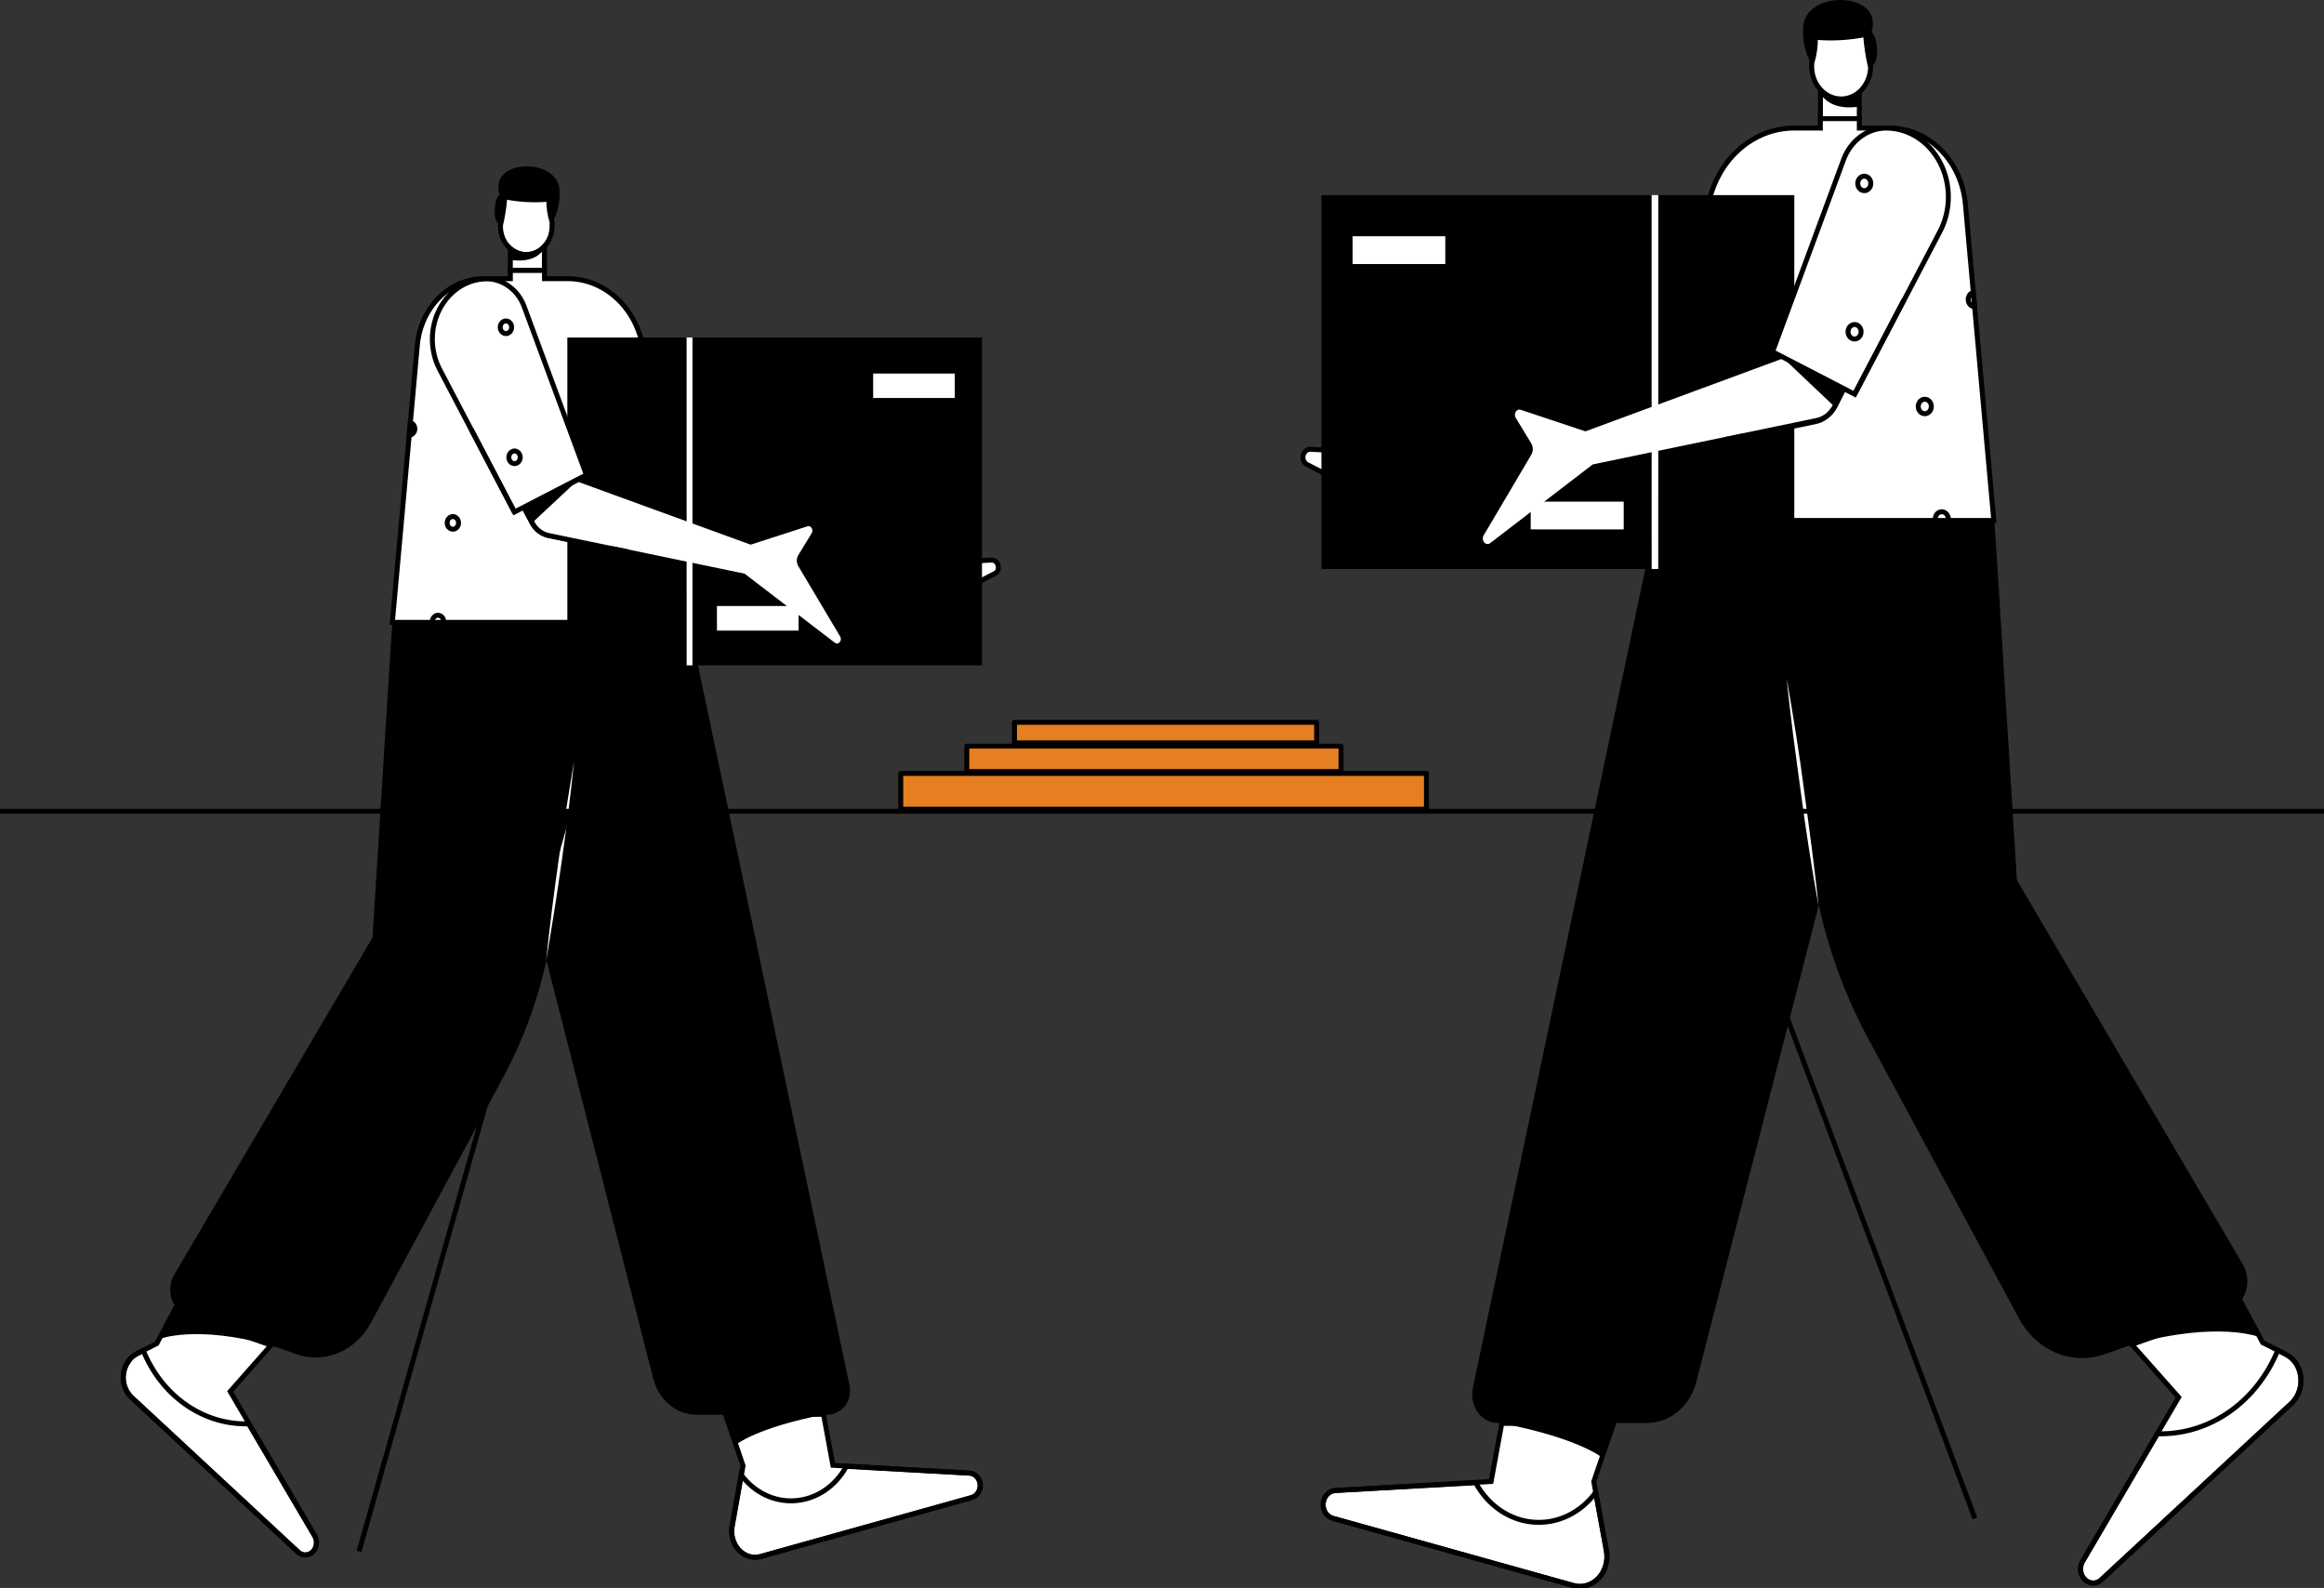 <svg width="202" height="138" viewBox="0 0 202 138" fill="none" xmlns="http://www.w3.org/2000/svg">
<rect x="0" y="0" width="202" height="138" fill="#333333" stroke="none"/>
<g id="Image">
<path id="Vector" d="M138.528 128.756L140.259 123.702H130.536L129.606 128.748L116.05 129.534C115.786 129.55 115.535 129.67 115.344 129.873C115.152 130.075 115.033 130.348 115.007 130.639C114.981 130.931 115.051 131.224 115.203 131.464C115.356 131.704 115.58 131.875 115.837 131.947L136.753 137.788C137.135 137.893 137.534 137.89 137.915 137.78C138.296 137.67 138.645 137.457 138.932 137.159C139.216 136.856 139.428 136.481 139.55 136.066C139.67 135.65 139.692 135.206 139.614 134.777L138.528 128.756ZM198.629 117.673L196.67 116.682L194.739 113.058C194.441 113.46 194.044 113.757 193.597 113.915L185.293 116.839L189.367 121.43L180.985 135.736C180.854 135.981 180.805 136.269 180.847 136.55C180.888 136.831 181.017 137.087 181.211 137.274C181.404 137.461 181.651 137.566 181.908 137.573C182.165 137.579 182.416 137.485 182.617 137.308L199.154 121.972C199.61 121.549 199.903 120.949 199.974 120.295C200.045 119.641 199.889 118.982 199.537 118.451C199.296 118.113 198.984 117.846 198.629 117.673ZM170.828 17.726C170.665 15.919 169.901 14.243 168.685 13.025C167.469 11.806 165.888 11.131 164.249 11.131H161.609V10.29H158.223V11.131H155.924C154.148 11.132 152.429 11.822 151.064 13.079C149.699 14.337 148.775 16.083 148.45 18.016L145.717 34.343L154.831 30.979L160.246 33.8L159.444 35.373C159.267 35.706 159.024 35.99 158.734 36.206C158.451 36.425 158.13 36.575 157.79 36.646L144.887 39.303L143.908 45.23H173.298L170.828 17.726Z" fill="white" stroke="black" stroke-width="0.43" stroke-miterlimit="10"/>
<path id="Vector_2" d="M154.071 30.57L160.232 13.898C160.532 13.078 161.046 12.377 161.709 11.884C162.372 11.391 163.152 11.128 163.951 11.131C164.9 11.131 165.832 11.408 166.654 11.934C167.475 12.46 168.157 13.217 168.63 14.128C169.104 15.039 169.352 16.072 169.351 17.123C169.349 18.174 169.097 19.206 168.621 20.115L161.211 34.264L154.071 30.57ZM154.838 30.971L137.804 37.259L132.254 35.412C132.131 35.368 132 35.368 131.877 35.412C131.758 35.461 131.652 35.545 131.572 35.656C131.501 35.772 131.463 35.908 131.463 36.048C131.463 36.189 131.501 36.326 131.572 36.442L132.907 38.635C132.979 38.75 133.017 38.887 133.017 39.028C133.017 39.168 132.979 39.305 132.907 39.421L128.769 46.425C128.689 46.559 128.657 46.721 128.677 46.88C128.691 47.039 128.756 47.187 128.861 47.297C128.962 47.413 129.099 47.483 129.244 47.493C129.387 47.506 129.53 47.465 129.649 47.376L138.535 40.56L157.861 36.552C158.185 36.49 158.494 36.356 158.77 36.159C159.056 35.939 159.298 35.655 159.479 35.325L160.253 33.8L154.838 30.971ZM162.155 2.995C160.716 3.288 159.249 3.37 157.79 3.239C157.806 4.008 157.698 4.775 157.471 5.502V5.911C157.505 6.637 157.79 7.32 158.266 7.82C158.742 8.321 159.373 8.6 160.029 8.6C160.686 8.6 161.317 8.321 161.793 7.82C162.269 7.32 162.554 6.637 162.588 5.911V5.848C162.37 4.913 162.225 3.958 162.155 2.995Z" fill="white" stroke="black" stroke-width="0.43" stroke-miterlimit="10"/>
<path id="Vector_3" d="M162.666 2.814C163.781 -0.747 157.144 -0.888 156.747 2.162C156.627 3.37 156.877 4.588 157.457 5.62V5.502C157.679 4.776 157.787 4.013 157.776 3.246C159.232 3.378 160.697 3.296 162.134 3.003C162.204 3.966 162.349 4.921 162.567 5.856C162.669 5.774 162.766 5.685 162.858 5.589C163.411 5.031 163.113 2.94 162.666 2.814Z" fill="black"/>
<path id="Vector_4" d="M160.026 8.741C159.358 8.748 158.714 8.466 158.23 7.955V10.313H161.609V8.136C161.158 8.529 160.6 8.742 160.026 8.741Z" fill="white" stroke="black" stroke-width="0.43" stroke-miterlimit="10"/>
<path id="Vector_5" d="M160.026 8.741C159.406 8.74 158.808 8.488 158.344 8.034H158.223C159.054 9.779 161.602 9.26 161.602 9.26V8.128C161.154 8.524 160.599 8.74 160.026 8.741Z" fill="black"/>
<path id="Vector_6" d="M198.628 117.673L197.983 117.35C197.097 119.512 195.669 121.345 193.868 122.632C192.067 123.918 189.969 124.603 187.826 124.606H187.521L180.984 135.752C180.86 135.998 180.816 136.284 180.86 136.562C180.904 136.84 181.033 137.093 181.226 137.277C181.419 137.462 181.663 137.568 181.917 137.576C182.172 137.585 182.422 137.496 182.624 137.324L199.161 121.972C199.616 121.549 199.91 120.949 199.981 120.295C200.052 119.641 199.896 118.982 199.544 118.451C199.301 118.112 198.987 117.845 198.628 117.673ZM138.698 129.699C138.049 130.58 137.219 131.275 136.276 131.725C135.334 132.175 134.307 132.367 133.284 132.284C132.26 132.202 131.27 131.847 130.396 131.251C129.522 130.655 128.791 129.834 128.265 128.858L116.057 129.534C115.793 129.55 115.542 129.67 115.351 129.873C115.159 130.075 115.04 130.348 115.014 130.639C114.988 130.931 115.058 131.224 115.21 131.464C115.362 131.704 115.587 131.875 115.844 131.947L136.76 137.788C137.142 137.898 137.543 137.898 137.924 137.788C138.303 137.676 138.652 137.463 138.939 137.167C139.225 136.87 139.44 136.499 139.564 136.087C139.688 135.676 139.717 135.236 139.649 134.809L138.698 129.699Z" stroke="black" stroke-width="0.43" stroke-miterlimit="10"/>
<path id="Vector_7" d="M194.917 109.836L175.306 76.483V76.436L174.384 61.666L174.093 56.95L173.589 48.861L173.34 45.175H143.907L128.016 120.636C127.942 120.996 127.942 121.369 128.016 121.729C128.088 122.091 128.231 122.432 128.435 122.727C128.642 123.016 128.905 123.251 129.205 123.413C129.505 123.575 129.833 123.66 130.167 123.662H143.183C144.148 123.659 145.084 123.308 145.853 122.662C146.621 122.017 147.179 121.113 147.442 120.086L158.088 78.661C158.98 82.718 160.415 86.605 162.347 90.192L175.477 114.56C176.211 115.931 177.341 116.987 178.684 117.558C180.028 118.129 181.506 118.18 182.879 117.704L193.632 113.915C194.176 113.725 194.643 113.33 194.951 112.799C195.26 112.268 195.391 111.634 195.321 111.007C195.273 110.586 195.134 110.184 194.917 109.836Z" fill="black"/>
<path id="Vector_8" d="M158.067 78.724C157.769 77.081 157.492 75.446 157.237 73.795C156.981 72.144 156.74 70.509 156.527 68.859C156.314 67.208 156.066 65.565 155.86 63.898C155.654 62.232 155.455 60.597 155.292 58.938C155.581 60.574 155.855 62.214 156.115 63.859C156.378 65.502 156.612 67.153 156.825 68.796C157.038 70.439 157.279 72.097 157.485 73.756C157.691 75.414 157.897 77.034 158.067 78.724Z" fill="white"/>
<path id="Vector_9" d="M130.536 123.694H140.26L139.245 126.665C139.245 126.665 137.222 124.983 130.536 123.694Z" fill="black"/>
<path id="Vector_10" d="M161.197 34.248L165.505 26.026" stroke="black" stroke-width="0.43" stroke-miterlimit="10"/>
<path id="Vector_11" d="M194.753 113.058C194.455 113.46 194.058 113.757 193.611 113.915L185.307 116.839C192.88 114.741 196.435 116.218 196.435 116.218L194.753 113.058Z" fill="black"/>
<path id="Vector_12" d="M161.197 29.461C161.309 29.461 161.419 29.424 161.512 29.355C161.606 29.286 161.678 29.188 161.721 29.073C161.764 28.958 161.775 28.832 161.754 28.71C161.732 28.588 161.678 28.476 161.598 28.388C161.519 28.3 161.418 28.24 161.307 28.216C161.197 28.192 161.083 28.204 160.979 28.252C160.876 28.299 160.787 28.38 160.725 28.483C160.662 28.587 160.629 28.708 160.629 28.832C160.629 28.999 160.689 29.159 160.795 29.277C160.902 29.395 161.046 29.461 161.197 29.461Z" stroke="black" stroke-width="0.43" stroke-miterlimit="10"/>
<path id="Vector_13" d="M167.301 35.954C167.413 35.954 167.523 35.917 167.616 35.848C167.71 35.779 167.782 35.681 167.825 35.566C167.868 35.451 167.879 35.325 167.858 35.203C167.836 35.081 167.782 34.969 167.702 34.881C167.623 34.793 167.522 34.733 167.411 34.709C167.301 34.684 167.187 34.697 167.083 34.744C166.98 34.792 166.891 34.873 166.829 34.976C166.766 35.079 166.733 35.201 166.733 35.325C166.733 35.492 166.793 35.652 166.899 35.77C167.006 35.888 167.15 35.954 167.301 35.954Z" stroke="black" stroke-width="0.43" stroke-miterlimit="10"/>
<path id="Vector_14" d="M162.041 16.57C162.154 16.57 162.264 16.533 162.357 16.464C162.45 16.395 162.523 16.297 162.566 16.182C162.609 16.067 162.62 15.941 162.598 15.819C162.576 15.697 162.522 15.585 162.443 15.497C162.364 15.409 162.262 15.349 162.152 15.325C162.042 15.3 161.928 15.313 161.824 15.36C161.72 15.408 161.632 15.488 161.569 15.592C161.507 15.695 161.474 15.817 161.474 15.941C161.474 16.108 161.533 16.268 161.64 16.386C161.746 16.504 161.891 16.57 162.041 16.57Z" stroke="black" stroke-width="0.43" stroke-miterlimit="10"/>
<path id="Vector_15" d="M151.303 26.026C151.415 26.026 151.525 25.989 151.619 25.92C151.712 25.851 151.785 25.753 151.828 25.638C151.871 25.523 151.882 25.397 151.86 25.275C151.838 25.153 151.784 25.041 151.705 24.953C151.625 24.865 151.524 24.805 151.414 24.781C151.304 24.756 151.19 24.769 151.086 24.817C150.982 24.864 150.893 24.945 150.831 25.048C150.769 25.151 150.735 25.273 150.735 25.398C150.735 25.564 150.795 25.724 150.902 25.842C151.008 25.96 151.153 26.026 151.303 26.026Z" stroke="black" stroke-width="0.43" stroke-miterlimit="10"/>
<path id="Vector_16" d="M168.777 45.733C168.889 45.733 168.999 45.696 169.092 45.627C169.186 45.558 169.258 45.459 169.301 45.344C169.344 45.23 169.356 45.103 169.334 44.981C169.312 44.859 169.258 44.747 169.178 44.659C169.099 44.571 168.998 44.511 168.888 44.487C168.777 44.463 168.663 44.475 168.559 44.523C168.456 44.571 168.367 44.651 168.305 44.755C168.242 44.858 168.209 44.98 168.209 45.104C168.209 45.271 168.269 45.431 168.375 45.548C168.482 45.666 168.626 45.733 168.777 45.733Z" stroke="black" stroke-width="0.43" stroke-miterlimit="10"/>
<path id="Vector_17" d="M148.634 17.663L148.421 18.889C148.468 18.897 148.516 18.897 148.563 18.889C148.7 18.876 148.828 18.81 148.924 18.702C149.021 18.594 149.079 18.451 149.089 18.299C149.093 18.149 149.051 18.002 148.968 17.882C148.885 17.763 148.767 17.68 148.634 17.647V17.663ZM171.516 25.413C171.381 25.444 171.262 25.531 171.183 25.657C171.099 25.781 171.061 25.935 171.076 26.089C171.092 26.241 171.155 26.383 171.254 26.49C171.359 26.59 171.492 26.648 171.63 26.655L171.516 25.413ZM150.182 38.155C150.211 38.304 150.286 38.438 150.394 38.532C150.508 38.622 150.646 38.664 150.785 38.65C150.921 38.641 151.048 38.573 151.14 38.462C151.237 38.352 151.296 38.207 151.303 38.053C151.307 38.011 151.307 37.969 151.303 37.927L150.182 38.155Z" stroke="black" stroke-width="0.43" stroke-miterlimit="10"/>
<path id="Vector_18" d="M125.781 42.816L121.913 47.698C121.826 47.803 121.712 47.877 121.586 47.91C121.464 47.953 121.332 47.953 121.21 47.91C121.088 47.861 120.984 47.77 120.912 47.651C120.842 47.529 120.807 47.386 120.813 47.242L120.891 44.569C120.89 44.434 120.859 44.302 120.798 44.184C120.734 44.068 120.64 43.975 120.529 43.917L113.616 40.372C113.481 40.307 113.372 40.19 113.311 40.042C113.247 39.898 113.232 39.733 113.268 39.578C113.304 39.421 113.386 39.283 113.502 39.185C113.619 39.089 113.762 39.039 113.907 39.043L124.83 39.625C124.965 39.633 125.094 39.688 125.199 39.782C125.302 39.873 125.376 39.996 125.412 40.136L125.916 42.196C125.941 42.309 125.941 42.428 125.916 42.541C125.89 42.643 125.844 42.737 125.781 42.816Z" fill="white" stroke="black" stroke-width="0.43" stroke-miterlimit="10"/>
<path id="Vector_19" d="M138.499 40.592L129.606 47.407C129.489 47.501 129.345 47.542 129.201 47.525C129.057 47.514 128.922 47.447 128.818 47.336C128.712 47.225 128.646 47.074 128.634 46.912C128.616 46.754 128.652 46.595 128.733 46.464L132.871 39.452C132.94 39.335 132.977 39.199 132.977 39.059C132.977 38.919 132.94 38.783 132.871 38.666L131.529 36.465C131.456 36.348 131.419 36.207 131.423 36.064C131.423 35.922 131.465 35.784 131.543 35.671C131.62 35.555 131.726 35.468 131.849 35.42C131.972 35.382 132.102 35.382 132.225 35.42L137.775 37.267L143.552 35.129V16.955H114.857V49.451H143.559V39.523L138.499 40.592Z" fill="black"/>
<path id="Vector_20" d="M154.838 30.971L159.437 35.325L160.26 33.753L154.838 30.971Z" fill="black"/>
<path id="Vector_21" d="M154.838 30.971L155.846 31.489L154.064 30.57L155.959 25.445V16.955H144.135V34.932L154.838 30.971Z" fill="black"/>
<path id="Vector_22" d="M144.135 39.413V49.451H155.959V36.945L144.135 39.413Z" fill="black"/>
<path id="Vector_23" d="M125.624 20.532H117.569V22.945H125.624V20.532Z" fill="white"/>
<path id="Vector_24" d="M141.132 43.595H133.048V46.008H141.132V43.595Z" fill="white"/>
<path id="Vector_25" d="M144.134 16.955H143.56V49.451H144.134V16.955Z" fill="white"/>
<path id="Vector_26" d="M63.65 132.631C63.58 133.005 63.599 133.393 63.706 133.755C63.81 134.12 63.996 134.45 64.246 134.714C64.497 134.974 64.802 135.163 65.133 135.265C65.468 135.359 65.82 135.359 66.155 135.265L84.502 130.139C84.724 130.073 84.918 129.921 85.049 129.711C85.18 129.501 85.239 129.246 85.216 128.992C85.193 128.738 85.09 128.502 84.924 128.324C84.758 128.147 84.54 128.041 84.31 128.025L72.394 127.341L71.578 122.916H63.061L64.587 127.38L63.65 132.631ZM11.129 118.372C10.818 118.836 10.679 119.413 10.741 119.986C10.803 120.56 11.061 121.085 11.462 121.454L25.962 134.911C26.142 135.059 26.363 135.133 26.586 135.122C26.81 135.11 27.023 135.014 27.19 134.848C27.357 134.683 27.467 134.459 27.502 134.214C27.537 133.969 27.494 133.718 27.382 133.504L20.008 120.927L23.556 116.902L16.324 114.363C15.925 114.217 15.575 113.944 15.316 113.577L13.627 116.761L11.916 117.625C11.591 117.792 11.31 118.049 11.1 118.372H11.129ZM34.103 54.089H59.881L59.022 48.893L47.666 46.535C47.367 46.471 47.084 46.337 46.836 46.142C46.59 45.948 46.385 45.699 46.233 45.41L45.523 44.074L50.306 41.661L58.298 44.609L55.892 30.255C55.611 28.56 54.803 27.028 53.607 25.924C52.412 24.822 50.904 24.218 49.348 24.218H47.326V23.487H44.359V24.218H42.038C40.601 24.22 39.215 24.813 38.151 25.882C37.086 26.951 36.417 28.42 36.275 30.004L34.103 54.089Z" fill="white" stroke="black" stroke-width="0.43" stroke-miterlimit="10"/>
<path id="Vector_27" d="M44.714 44.499L38.212 32.095C37.798 31.298 37.58 30.395 37.58 29.476C37.58 28.556 37.799 27.653 38.214 26.857C38.629 26.061 39.225 25.399 39.944 24.939C40.662 24.478 41.477 24.235 42.307 24.234C43.006 24.236 43.688 24.468 44.266 24.902C44.849 25.328 45.302 25.939 45.565 26.655L50.966 41.268L44.714 44.499ZM45.544 44.082L46.254 45.418C46.402 45.709 46.608 45.959 46.857 46.149C47.101 46.346 47.383 46.478 47.68 46.535L64.629 50.056L72.436 56.03C72.543 56.109 72.67 56.148 72.798 56.14C72.924 56.126 73.041 56.065 73.132 55.967C73.224 55.87 73.282 55.739 73.295 55.598C73.31 55.46 73.28 55.32 73.21 55.205L69.555 49.058C69.499 48.956 69.469 48.839 69.469 48.72C69.469 48.601 69.499 48.484 69.555 48.382L70.733 46.456C70.795 46.351 70.827 46.228 70.825 46.102C70.822 45.978 70.785 45.857 70.719 45.756C70.648 45.657 70.555 45.581 70.449 45.536C70.341 45.497 70.224 45.497 70.115 45.536L65.254 47.108L50.292 41.661L45.544 44.082ZM43.5 19.588V19.651C43.498 19.978 43.555 20.302 43.667 20.604C43.779 20.907 43.944 21.181 44.153 21.413C44.361 21.643 44.609 21.826 44.882 21.951C45.155 22.075 45.448 22.137 45.743 22.135C46.337 22.135 46.908 21.874 47.328 21.408C47.749 20.942 47.985 20.31 47.985 19.651V19.29C47.788 18.653 47.692 17.982 47.702 17.309C46.426 17.426 45.142 17.358 43.883 17.105C43.82 17.943 43.691 18.774 43.5 19.588Z" fill="white" stroke="black" stroke-width="0.43" stroke-miterlimit="10"/>
<path id="Vector_28" d="M43.245 19.353L43.493 19.588C43.685 18.769 43.813 17.933 43.876 17.089C45.138 17.342 46.424 17.41 47.702 17.293C47.69 17.966 47.784 18.636 47.979 19.274V19.392C48.494 18.486 48.719 17.415 48.617 16.35C48.27 13.677 42.45 13.803 43.429 16.924C43.039 17.034 42.776 18.865 43.245 19.353Z" fill="black"/>
<path id="Vector_29" d="M44.359 21.593V23.487H47.319V21.404C47.111 21.632 46.865 21.813 46.595 21.936C46.325 22.058 46.035 22.121 45.743 22.12C45.242 22.119 44.755 21.934 44.359 21.593Z" fill="white" stroke="black" stroke-width="0.43" stroke-miterlimit="10"/>
<path id="Vector_30" d="M44.359 21.585V22.583C44.359 22.583 46.595 23.031 47.326 21.506H47.219C46.827 21.882 46.33 22.095 45.812 22.109C45.295 22.123 44.788 21.938 44.38 21.585H44.359Z" fill="black"/>
<path id="Vector_31" d="M11.1 118.372C10.789 118.836 10.651 119.413 10.713 119.986C10.775 120.56 11.033 121.085 11.434 121.454L25.941 134.927C26.121 135.078 26.343 135.154 26.569 135.144C26.795 135.133 27.011 135.036 27.178 134.868C27.346 134.701 27.457 134.474 27.49 134.226C27.523 133.979 27.477 133.726 27.361 133.512L21.612 123.741H21.363C19.483 123.742 17.642 123.142 16.062 122.013C14.482 120.883 13.229 119.272 12.456 117.374L11.895 117.657C11.581 117.818 11.307 118.064 11.1 118.372ZM63.621 132.631C63.555 133.005 63.574 133.392 63.678 133.755C63.78 134.119 63.964 134.448 64.212 134.712C64.461 134.976 64.765 135.166 65.098 135.265C65.431 135.359 65.78 135.359 66.112 135.265L84.459 130.139C84.682 130.073 84.876 129.921 85.007 129.711C85.138 129.501 85.197 129.246 85.174 128.992C85.151 128.738 85.047 128.502 84.881 128.324C84.715 128.147 84.498 128.041 84.268 128.025L73.565 127.435C73.1 128.285 72.457 128.999 71.692 129.518C70.926 130.036 70.059 130.344 69.164 130.415C68.269 130.49 67.371 130.325 66.546 129.935C65.72 129.543 64.99 128.939 64.416 128.174L63.621 132.631Z" stroke="black" stroke-width="0.43" stroke-miterlimit="10"/>
<path id="Vector_32" d="M14.805 111.809C14.768 112.175 14.807 112.546 14.919 112.893C15.032 113.244 15.218 113.56 15.462 113.815C15.707 114.071 16.002 114.258 16.324 114.363L25.75 117.68C26.949 118.105 28.243 118.067 29.421 117.573C30.599 117.079 31.591 116.158 32.237 114.961L43.763 93.58C45.455 90.435 46.714 87.028 47.496 83.471L56.78 119.803C57.01 120.706 57.499 121.502 58.174 122.069C58.849 122.636 59.673 122.945 60.52 122.947H71.94C72.233 122.945 72.521 122.87 72.784 122.727C73.062 122.592 73.305 122.384 73.494 122.122C73.674 121.862 73.797 121.558 73.853 121.236C73.908 120.914 73.895 120.582 73.813 120.267L59.881 54.089H34.103L33.89 57.327L33.443 64.402L33.188 68.528L32.379 81.483L15.139 110.787C14.961 111.096 14.848 111.445 14.805 111.809Z" fill="black"/>
<path id="Vector_33" d="M47.965 79.14C48.149 77.683 48.343 76.234 48.547 74.793C48.76 73.347 48.965 71.9 49.192 70.462C49.42 69.024 49.661 67.577 49.902 66.147C49.753 67.601 49.583 69.047 49.405 70.501C49.228 71.956 49.029 73.402 48.823 74.848C48.618 76.295 48.405 77.741 48.178 79.179C47.95 80.618 47.709 82.064 47.468 83.495C47.617 82.041 47.787 80.594 47.965 79.14Z" fill="white"/>
<path id="Vector_34" d="M63.969 125.549L63.082 122.939H71.599C65.744 124.079 63.969 125.549 63.969 125.549Z" fill="black"/>
<path id="Vector_35" d="M40.938 37.283L44.714 44.499" stroke="black" stroke-width="0.43" stroke-miterlimit="10"/>
<path id="Vector_36" d="M13.812 116.383C13.812 116.383 16.934 115.094 23.57 116.926L16.324 114.363C15.928 114.216 15.58 113.942 15.323 113.577L13.812 116.383Z" fill="black"/>
<path id="Vector_37" d="M45.218 39.743C45.218 39.634 45.189 39.528 45.134 39.437C45.079 39.347 45.002 39.276 44.911 39.235C44.82 39.193 44.72 39.182 44.624 39.203C44.528 39.225 44.439 39.277 44.37 39.354C44.3 39.431 44.253 39.529 44.234 39.636C44.215 39.742 44.224 39.853 44.262 39.954C44.3 40.054 44.363 40.14 44.445 40.2C44.527 40.261 44.623 40.293 44.721 40.293C44.853 40.293 44.979 40.235 45.072 40.132C45.165 40.029 45.218 39.889 45.218 39.743Z" stroke="black" stroke-width="0.43" stroke-miterlimit="10"/>
<path id="Vector_38" d="M39.859 45.442C39.859 45.333 39.83 45.227 39.775 45.136C39.721 45.046 39.643 44.975 39.552 44.934C39.461 44.892 39.361 44.881 39.265 44.902C39.169 44.923 39.08 44.976 39.011 45.053C38.941 45.13 38.894 45.228 38.875 45.335C38.856 45.441 38.865 45.552 38.903 45.653C38.941 45.753 39.004 45.839 39.086 45.899C39.168 45.96 39.264 45.992 39.362 45.992C39.494 45.992 39.62 45.934 39.713 45.831C39.806 45.728 39.859 45.588 39.859 45.442Z" stroke="black" stroke-width="0.43" stroke-miterlimit="10"/>
<path id="Vector_39" d="M44.472 28.439C44.472 28.331 44.443 28.224 44.388 28.134C44.334 28.043 44.256 27.973 44.166 27.931C44.075 27.89 43.975 27.879 43.878 27.9C43.782 27.921 43.694 27.974 43.624 28.05C43.555 28.127 43.507 28.225 43.488 28.332C43.469 28.439 43.479 28.549 43.516 28.65C43.554 28.751 43.618 28.837 43.699 28.897C43.781 28.957 43.877 28.99 43.975 28.99C44.107 28.99 44.233 28.932 44.327 28.829C44.42 28.725 44.472 28.585 44.472 28.439Z" stroke="black" stroke-width="0.43" stroke-miterlimit="10"/>
<path id="Vector_40" d="M53.891 36.732C53.891 36.624 53.862 36.517 53.807 36.427C53.753 36.336 53.675 36.266 53.584 36.224C53.494 36.182 53.394 36.172 53.297 36.193C53.201 36.214 53.112 36.266 53.043 36.343C52.974 36.42 52.926 36.518 52.907 36.625C52.888 36.732 52.898 36.842 52.935 36.943C52.973 37.044 53.037 37.129 53.118 37.19C53.2 37.25 53.296 37.283 53.394 37.283C53.459 37.283 53.524 37.268 53.584 37.241C53.645 37.213 53.7 37.173 53.746 37.121C53.792 37.07 53.828 37.01 53.853 36.943C53.878 36.876 53.891 36.805 53.891 36.732Z" stroke="black" stroke-width="0.43" stroke-miterlimit="10"/>
<path id="Vector_41" d="M38.567 54.018C38.567 53.909 38.538 53.803 38.484 53.712C38.429 53.622 38.352 53.551 38.261 53.509C38.17 53.468 38.07 53.457 37.974 53.478C37.877 53.499 37.789 53.552 37.719 53.629C37.65 53.706 37.602 53.804 37.583 53.91C37.564 54.017 37.574 54.128 37.612 54.228C37.649 54.329 37.713 54.415 37.794 54.475C37.876 54.536 37.972 54.568 38.071 54.568C38.202 54.568 38.329 54.51 38.422 54.407C38.515 54.304 38.567 54.164 38.567 54.018Z" stroke="black" stroke-width="0.43" stroke-miterlimit="10"/>
<path id="Vector_42" d="M55.736 29.957C55.618 29.982 55.512 30.055 55.438 30.161C55.367 30.267 55.331 30.398 55.339 30.53C55.346 30.663 55.396 30.789 55.481 30.883C55.567 30.978 55.68 31.034 55.8 31.041H55.928L55.736 29.965V29.957ZM35.565 37.817C35.69 37.815 35.809 37.762 35.899 37.668C35.986 37.576 36.041 37.454 36.055 37.322C36.068 37.188 36.035 37.053 35.963 36.945C35.892 36.833 35.785 36.757 35.665 36.732L35.565 37.817ZM53.408 47.721C53.405 47.758 53.405 47.795 53.408 47.831C53.409 47.965 53.458 48.092 53.543 48.185C53.625 48.285 53.738 48.347 53.859 48.358C53.98 48.37 54.1 48.331 54.196 48.248C54.294 48.168 54.363 48.05 54.388 47.918L53.408 47.721Z" stroke="black" stroke-width="0.43" stroke-miterlimit="10"/>
<path id="Vector_43" d="M75.652 51.738C75.63 51.64 75.63 51.538 75.652 51.44L76.099 49.632C76.126 49.507 76.192 49.396 76.284 49.317C76.376 49.239 76.487 49.192 76.603 49.184L86.184 48.673C86.312 48.666 86.439 48.711 86.539 48.798C86.644 48.878 86.717 48.999 86.745 49.136C86.784 49.272 86.784 49.417 86.745 49.553C86.689 49.681 86.593 49.781 86.475 49.836L80.414 52.98C80.318 53.03 80.237 53.109 80.18 53.208C80.124 53.313 80.094 53.432 80.095 53.554L80.166 55.912C80.17 56.037 80.14 56.16 80.081 56.266C80.017 56.371 79.925 56.45 79.818 56.494C79.713 56.543 79.597 56.554 79.486 56.526C79.375 56.498 79.275 56.432 79.201 56.337L75.808 52.053C75.728 51.968 75.673 51.858 75.652 51.738Z" fill="white" stroke="black" stroke-width="0.43" stroke-miterlimit="10"/>
<path id="Vector_44" d="M60.187 49.121V57.822H85.354V29.328H60.194V45.277L65.297 47.163L70.158 45.544C70.267 45.508 70.383 45.508 70.492 45.544C70.598 45.586 70.691 45.659 70.762 45.756C70.828 45.86 70.865 45.983 70.868 46.11C70.87 46.233 70.838 46.354 70.776 46.456L69.555 48.39C69.496 48.487 69.464 48.602 69.463 48.72C69.463 48.84 69.495 48.958 69.555 49.058L73.182 55.205C73.254 55.322 73.287 55.464 73.274 55.606C73.257 55.743 73.199 55.87 73.111 55.967C73.019 56.07 72.898 56.133 72.768 56.146C72.638 56.159 72.508 56.121 72.401 56.038L64.594 50.056L60.187 49.121Z" fill="black"/>
<path id="Vector_45" d="M45.544 44.074L46.254 45.442L50.292 41.661L45.544 44.074Z" fill="black"/>
<path id="Vector_46" d="M59.682 45.096V29.328H49.313V36.772L50.974 41.268L49.412 42.054L50.292 41.661L59.682 45.096Z" fill="black"/>
<path id="Vector_47" d="M49.313 46.873V57.822H59.682V49.019L49.313 46.873Z" fill="black"/>
<path id="Vector_48" d="M75.893 34.587H82.99V32.464H75.893V34.587Z" fill="white"/>
<path id="Vector_49" d="M62.315 54.804H69.413V52.666H62.315V54.804Z" fill="white"/>
<path id="Vector_50" d="M59.683 57.822H60.187V29.328H59.683V57.822Z" fill="white"/>
<path id="Vector_51" d="M0 70.501H49.419H202" stroke="black" stroke-width="0.43" stroke-miterlimit="10"/>
<path id="Vector_52" d="M31.207 134.832L49.419 70.501" stroke="black" stroke-width="0.43" stroke-miterlimit="10"/>
<path id="Vector_53" d="M148.251 69.542L171.658 131.955" stroke="black" stroke-width="0.43" stroke-miterlimit="10"/>
<path id="Vector_54" d="M123.985 67.216H78.292V70.321H123.985V67.216Z" fill="#E67E22" stroke="black" stroke-width="0.43" stroke-linecap="round" stroke-linejoin="round"/>
<path id="Vector_55" d="M116.561 64.842H84.034V67.051H116.561V64.842Z" fill="#E67E22" stroke="black" stroke-width="0.43" stroke-linecap="round" stroke-linejoin="round"/>
<path id="Vector_56" d="M114.439 62.774H88.179V64.559H114.439V62.774Z" fill="#E67E22" stroke="black" stroke-width="0.43" stroke-linecap="round" stroke-linejoin="round"/>
</g>
</svg>

